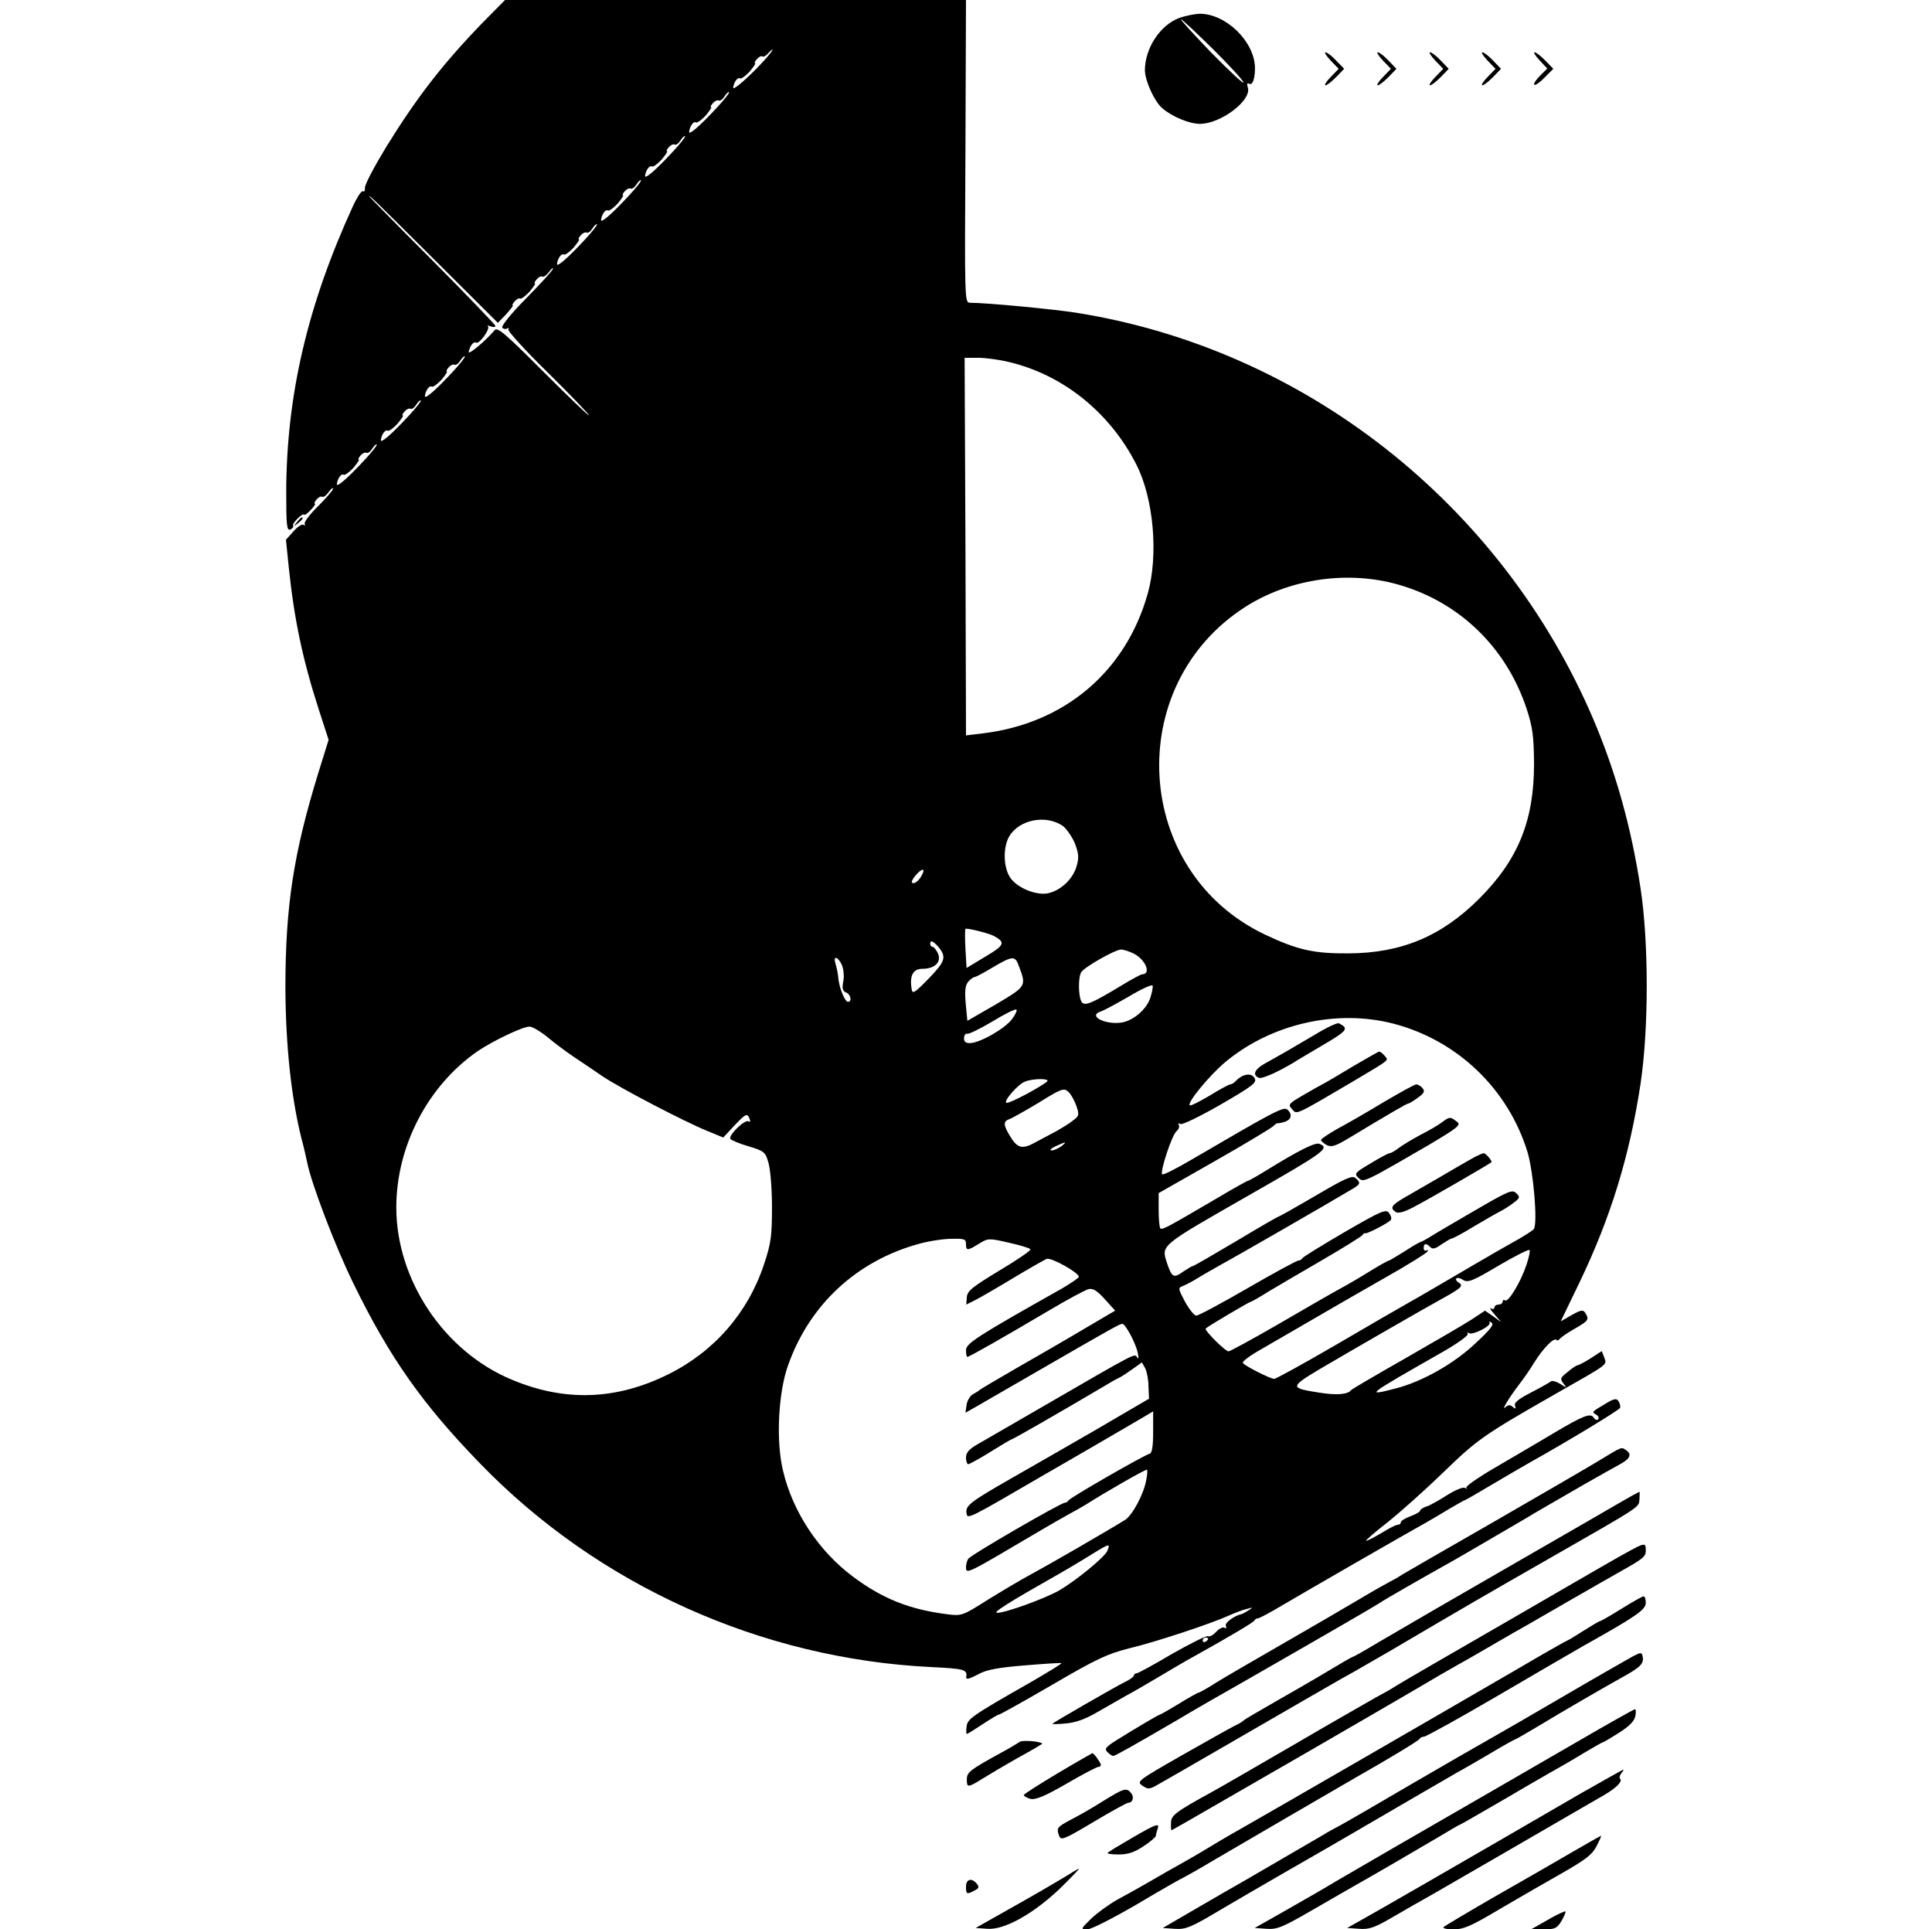 <?xml version="1.0" standalone="no"?>
<!DOCTYPE svg PUBLIC "-//W3C//DTD SVG 20010904//EN"
 "http://www.w3.org/TR/2001/REC-SVG-20010904/DTD/svg10.dtd">
<svg version="1.0" xmlns="http://www.w3.org/2000/svg"
 width="702pt" height="701pt" viewBox="0 0 702 701"
 preserveAspectRatio="xMidYMid meet">

<g transform="translate(0,701) scale(0.1,-0.1)"
fill="#000000" stroke="none">
<path d="M1754 6928 c-146 -151 -239 -271 -352 -454 -43 -71 -78 -137 -76
-147 1 -9 -2 -15 -7 -12 -5 4 -22 -22 -38 -57 -164 -359 -240 -685 -241 -1035
0 -122 2 -142 15 -137 8 4 13 10 10 14 -5 8 35 48 40 40 2 -3 13 5 25 18 11
12 18 22 14 22 -3 0 -1 7 6 15 7 8 16 13 20 10 5 -3 16 5 24 17 9 12 16 18 16
12 0 -5 -25 -34 -55 -64 -30 -29 -51 -58 -48 -63 3 -6 2 -7 -4 -4 -6 4 -22 -7
-37 -24 l-27 -30 10 -98 c20 -193 51 -338 109 -518 l36 -111 -37 -119 c-90
-292 -120 -484 -120 -783 1 -208 21 -396 58 -545 9 -33 18 -73 21 -88 15 -77
103 -308 169 -442 131 -268 251 -438 460 -653 428 -442 1021 -709 1638 -739
120 -6 132 -9 128 -35 -2 -12 8 -10 48 11 25 14 74 23 165 30 71 6 131 10 133
8 1 -2 -48 -32 -110 -68 -216 -123 -232 -134 -235 -163 -2 -14 -1 -26 1 -26 3
0 28 16 57 35 29 19 55 35 59 35 4 0 92 49 195 109 161 94 200 112 279 132 96
23 293 88 362 119 22 10 51 21 65 24 23 7 24 6 5 -6 -11 -7 -22 -13 -25 -13
-26 -6 -60 -31 -56 -42 4 -8 1 -11 -5 -7 -6 3 -19 -3 -30 -15 -11 -12 -24 -19
-29 -16 -6 3 -64 -26 -131 -64 -66 -39 -124 -71 -130 -71 -5 0 -9 -4 -9 -8 0
-4 -15 -15 -32 -23 -33 -16 -257 -145 -264 -152 -3 -2 19 -2 48 1 36 3 72 16
113 40 33 19 80 46 105 60 25 13 81 46 125 72 44 26 96 57 115 67 151 84 225
129 228 135 2 5 8 8 13 8 5 0 46 22 91 49 78 46 442 256 518 298 19 11 59 34
88 52 29 17 54 31 56 31 2 0 43 24 92 53 49 29 114 67 144 84 138 77 324 190
327 198 1 6 -1 16 -6 24 -7 11 -16 10 -47 -9 -52 -31 -51 -30 -34 -40 8 -5 11
-12 7 -17 -5 -4 -12 -1 -16 6 -12 18 -36 9 -149 -58 -53 -32 -148 -87 -209
-123 -62 -36 -109 -69 -105 -73 4 -5 1 -5 -5 -1 -7 4 -36 -8 -66 -27 -30 -19
-63 -38 -75 -41 -12 -4 -22 -11 -22 -15 0 -4 -16 -13 -35 -20 -19 -7 -35 -17
-35 -22 0 -5 -5 -9 -11 -9 -7 0 -34 -14 -61 -31 -28 -16 -52 -29 -54 -27 -2 2
34 33 79 68 45 36 136 117 202 181 124 120 145 135 415 289 188 107 179 100
169 128 l-9 23 -40 -26 c-22 -14 -43 -25 -47 -25 -5 -1 -21 -11 -37 -25 -27
-21 -28 -25 -15 -42 13 -17 13 -17 -12 -1 -15 9 -30 13 -35 8 -5 -4 -37 -22
-72 -40 -46 -24 -62 -37 -57 -48 4 -11 2 -12 -8 -4 -10 9 -17 8 -27 -1 -17
-15 14 36 50 83 15 19 40 55 55 80 32 51 71 91 80 82 3 -4 9 -2 13 4 4 5 28
22 55 37 50 29 52 33 37 57 -8 12 -15 11 -49 -8 l-40 -23 69 143 c113 236 181
457 221 720 30 200 30 514 0 711 -34 223 -90 422 -172 615 -335 783 -1051
1345 -1880 1476 -83 13 -325 36 -384 36 -20 0 -20 6 -17 550 l2 550 -838 0
-837 0 -81 -82z m1025 -135 c-53 -59 -118 -116 -115 -101 3 21 17 39 25 33 5
-2 20 9 35 25 14 17 23 30 20 30 -4 0 -1 7 6 15 7 8 16 13 20 10 4 -3 13 2 20
10 7 8 15 15 17 15 3 0 -10 -17 -28 -37z m-175 -175 c-62 -67 -103 -102 -100
-86 3 21 17 39 25 33 5 -2 20 9 35 25 14 17 23 30 20 30 -4 0 -1 7 6 15 7 8
16 12 21 10 5 -3 14 3 21 14 7 11 14 18 17 16 2 -3 -18 -28 -45 -57z m-160
-160 c-62 -67 -103 -102 -100 -86 3 21 17 39 25 33 5 -2 20 9 35 25 14 17 23
30 20 30 -4 0 -1 7 6 15 7 8 16 12 21 10 5 -3 14 3 21 14 7 11 14 18 17 16 2
-3 -18 -28 -45 -57z m-160 -160 c-62 -67 -103 -102 -100 -86 3 21 17 39 25 33
5 -2 20 9 35 25 14 17 23 30 20 30 -4 0 -1 7 6 15 7 8 16 12 21 10 5 -3 14 3
21 14 7 11 14 18 17 16 2 -3 -18 -28 -45 -57z m-702 -235 l227 -226 30 31 c16
18 27 32 24 32 -3 0 0 7 7 15 7 8 16 13 20 10 4 -2 19 9 34 25 14 17 23 30 20
30 -4 0 -1 7 6 15 7 8 16 13 20 10 5 -3 16 5 25 17 10 13 15 17 14 11 -2 -7
-46 -55 -97 -107 -52 -52 -91 -100 -87 -106 3 -5 11 -7 17 -4 6 4 8 3 5 -3 -3
-5 61 -76 144 -157 82 -81 149 -151 149 -155 0 -4 -74 67 -165 158 -141 141
-168 164 -178 151 -31 -37 -95 -91 -94 -79 4 22 18 40 27 34 11 -7 52 50 43
59 -4 4 0 4 10 0 9 -3 17 -3 17 2 0 4 -102 110 -227 236 -126 126 -229 231
-230 233 -7 13 28 -22 239 -232z m542 75 c-62 -67 -103 -102 -100 -86 3 21 17
39 25 33 5 -2 20 9 35 25 14 17 23 30 20 30 -4 0 -1 7 6 15 7 8 16 12 21 10 5
-3 14 3 21 14 7 11 14 18 17 16 2 -3 -18 -28 -45 -57z m-480 -480 c-62 -67
-103 -102 -100 -86 3 21 17 39 25 33 5 -2 20 9 35 25 14 17 23 30 20 30 -4 0
-1 7 6 15 7 8 16 12 21 10 5 -3 14 3 21 14 7 11 14 18 17 16 2 -3 -18 -28 -45
-57z m2025 36 c195 -47 365 -184 460 -372 63 -123 81 -330 41 -470 -80 -283
-303 -472 -602 -507 l-58 -7 -2 686 -3 686 49 0 c28 0 79 -7 115 -16z m-2185
-196 c-62 -67 -103 -102 -100 -86 3 21 17 39 25 33 5 -2 20 9 35 25 14 17 23
30 20 30 -4 0 -1 7 6 15 7 8 16 12 21 10 5 -3 14 3 21 14 7 11 14 18 17 16 2
-3 -18 -28 -45 -57z m-160 -160 c-62 -67 -103 -102 -100 -86 3 21 17 39 25 33
5 -2 20 9 35 25 14 17 23 30 20 30 -4 0 -1 7 6 15 7 8 16 12 21 10 5 -3 14 3
21 14 7 11 14 18 17 16 2 -3 -18 -28 -45 -57z m3738 -447 c231 -59 409 -227
485 -456 22 -68 26 -98 27 -200 0 -207 -58 -349 -199 -490 -137 -137 -283
-198 -475 -199 -127 -1 -187 13 -305 69 -478 228 -517 904 -70 1190 155 99
358 131 537 86z m-1200 -882 c14 -11 34 -40 44 -64 14 -38 15 -52 5 -85 -14
-46 -59 -87 -105 -96 -47 -8 -120 25 -140 65 -21 40 -20 106 1 142 37 62 134
80 195 38z m-512 -178 c-11 -22 -29 -35 -36 -28 -7 6 27 47 39 47 4 0 3 -9 -3
-19z m260 -221 c45 -24 41 -34 -30 -76 l-68 -41 -4 69 c-2 38 -2 71 0 73 5 4
82 -15 102 -25z m-199 -42 c29 -36 23 -52 -38 -115 -53 -54 -58 -56 -61 -34
-7 47 6 71 40 71 45 0 70 25 56 56 -6 13 -15 24 -20 24 -4 0 -8 5 -8 10 0 16
10 12 31 -12z m709 -23 c43 -22 64 -75 30 -75 -4 0 -38 -18 -74 -40 -109 -66
-135 -77 -146 -60 -12 19 -13 91 -1 108 12 19 122 81 144 82 10 0 31 -7 47
-15z m-1061 -41 c6 -15 9 -41 5 -60 -5 -26 -2 -35 10 -40 17 -6 23 -34 7 -34
-11 0 -32 51 -35 87 -1 15 -6 38 -10 51 -10 31 8 28 23 -4z m642 -1 c29 -77
30 -75 -82 -142 l-104 -60 -6 62 c-4 47 -2 66 9 80 8 9 19 17 23 17 5 0 34 16
66 35 71 42 81 43 94 8z m479 -118 c-14 -42 -60 -82 -103 -90 -60 -10 -127 24
-77 40 12 4 58 29 103 55 45 27 83 44 85 39 2 -5 -2 -24 -8 -44z m-503 -78
c-26 -35 -118 -87 -153 -87 -16 0 -22 6 -21 19 0 10 6 17 12 15 5 -2 46 18 90
44 44 27 84 47 88 44 4 -2 -3 -18 -16 -35z m1385 -16 c232 -60 417 -236 488
-466 22 -73 38 -261 23 -281 -4 -5 -39 -28 -78 -49 -38 -22 -78 -44 -87 -50
-9 -5 -29 -17 -45 -26 -15 -9 -68 -40 -118 -69 -49 -29 -110 -64 -135 -78 -25
-14 -141 -81 -257 -149 -117 -68 -217 -123 -223 -123 -14 0 -107 47 -114 58
-3 5 25 26 62 47 131 76 287 166 302 175 8 5 79 45 157 90 78 44 145 86 149
92 4 6 3 8 -3 5 -5 -3 -10 0 -10 8 0 18 9 19 24 4 9 -9 19 -6 41 10 17 11 33
21 37 21 4 0 40 19 79 43 39 23 82 48 96 55 14 7 36 21 50 32 23 17 24 21 9
35 -14 14 -28 8 -155 -66 -76 -44 -149 -87 -161 -95 -13 -8 -26 -15 -30 -16
-5 -1 -31 -16 -60 -35 -29 -18 -54 -33 -56 -33 -3 0 -34 -17 -68 -38 -35 -22
-85 -51 -111 -65 -26 -14 -125 -71 -221 -127 -95 -55 -178 -100 -183 -100 -12
0 -90 78 -83 83 9 9 159 97 163 97 3 0 33 17 68 39 35 21 124 73 198 116 74
43 138 83 141 88 3 5 8 8 10 6 6 -3 87 39 93 49 3 5 0 16 -7 25 -11 15 -29 7
-162 -70 -82 -48 -151 -90 -153 -95 -2 -4 -9 -8 -14 -8 -6 0 -89 -45 -184
-100 -95 -55 -179 -100 -187 -100 -8 0 -26 23 -41 50 -25 47 -26 51 -9 57 10
4 34 16 53 28 19 12 60 35 90 52 50 27 387 221 467 269 37 21 39 26 18 44 -12
10 -37 -1 -144 -64 -72 -42 -132 -76 -135 -76 -2 0 -72 -40 -155 -90 -83 -49
-153 -90 -157 -90 -3 0 -19 -10 -36 -21 -33 -24 -40 -20 -57 30 -22 68 -30 61
295 247 277 158 298 173 258 188 -15 6 -72 -22 -192 -96 -34 -21 -64 -38 -67
-38 -3 0 -53 -28 -112 -63 -181 -106 -200 -117 -207 -110 -3 3 -6 34 -6 67 l0
61 202 115 c111 63 207 121 214 128 7 7 15 12 16 11 2 -1 13 1 26 5 25 8 29
28 9 45 -14 11 -54 -11 -345 -181 -56 -33 -105 -58 -109 -55 -9 9 35 143 52
157 8 7 12 17 8 23 -3 6 -1 7 6 3 6 -4 70 27 145 70 119 69 133 80 125 96 -11
21 -42 17 -67 -8 -7 -8 -17 -14 -22 -14 -4 0 -38 -18 -75 -41 -37 -22 -69 -38
-72 -35 -10 10 71 108 129 157 167 139 403 193 610 140z m-3073 -49 c25 -21
69 -54 96 -72 28 -19 75 -50 105 -71 64 -43 300 -166 382 -199 l56 -23 39 42
c44 46 48 48 57 25 3 -9 2 -12 -5 -8 -13 7 -73 -51 -65 -64 3 -5 32 -17 66
-27 57 -17 61 -21 72 -59 7 -23 13 -94 13 -161 0 -106 -3 -131 -29 -209 -58
-175 -180 -316 -347 -399 -189 -94 -376 -101 -569 -20 -246 102 -420 362 -420
626 0 223 115 443 296 568 55 37 163 89 188 89 10 0 39 -17 65 -38z m1816
-161 c-19 -18 -138 -82 -148 -78 -13 4 41 67 67 77 29 12 92 12 81 1z m106
-89 c11 -32 10 -37 -12 -53 -13 -11 -40 -27 -59 -38 -19 -10 -54 -29 -77 -41
-48 -27 -66 -23 -93 22 -25 41 -25 54 -2 62 9 3 57 30 107 60 82 51 91 54 107
39 9 -8 22 -31 29 -51z m-55 -147 c-11 -8 -27 -15 -35 -15 -9 1 -2 7 14 15 39
18 44 18 21 0z m-346 -355 c0 -25 5 -25 47 1 33 20 35 21 108 4 41 -9 77 -20
79 -24 3 -4 -48 -39 -112 -77 -99 -60 -117 -74 -119 -97 l-2 -27 32 16 c18 9
80 45 138 80 58 35 113 66 122 70 17 6 117 -50 117 -65 0 -4 -28 -23 -62 -43
-309 -174 -348 -199 -348 -224 0 -13 2 -24 5 -24 7 0 128 69 294 167 69 41
134 76 146 79 16 4 31 -5 59 -36 l38 -42 -114 -67 c-62 -37 -171 -100 -243
-141 -71 -41 -132 -77 -135 -80 -3 -3 -14 -10 -25 -16 -11 -6 -21 -24 -23 -39
l-4 -28 44 25 c24 14 120 69 213 123 277 160 304 175 313 175 11 0 48 -68 56
-105 4 -19 3 -25 -2 -17 -10 15 5 23 -342 -178 -107 -62 -214 -124 -237 -137
-32 -18 -43 -31 -43 -49 0 -13 4 -24 8 -24 4 0 41 20 81 45 40 25 74 45 76 45
5 0 179 100 360 207 11 7 27 15 35 19 8 4 29 18 47 31 l32 23 12 -21 c6 -12
12 -42 12 -66 l2 -45 -195 -114 c-107 -62 -247 -142 -310 -178 -145 -83 -163
-97 -158 -124 3 -23 3 -23 288 143 30 17 114 66 185 107 72 42 147 86 168 98
l37 22 0 -75 c0 -52 -4 -77 -13 -79 -20 -5 -292 -161 -295 -170 -2 -4 -8 -8
-13 -8 -14 0 -343 -190 -351 -204 -4 -6 -8 -19 -8 -30 0 -27 3 -25 255 124 44
26 98 57 120 69 22 12 49 27 60 34 74 47 214 127 222 127 3 0 2 -17 -2 -37 -9
-52 -51 -130 -78 -146 -68 -42 -281 -165 -337 -195 -36 -19 -108 -62 -160 -94
-93 -59 -96 -60 -149 -53 -135 17 -234 56 -341 136 -125 93 -220 236 -255 386
-26 107 -17 283 18 381 78 222 250 381 477 443 36 10 89 18 118 18 46 1 52 -1
52 -19z m2036 -77 c-21 -62 -65 -135 -77 -128 -5 4 -9 1 -9 -4 0 -6 -7 -11
-15 -11 -8 0 -15 -5 -15 -11 0 -5 -6 -7 -12 -3 -7 4 -2 -6 12 -21 l25 -29 -29
21 -30 21 -50 -33 c-28 -18 -136 -81 -241 -141 -104 -59 -192 -111 -195 -114
-12 -17 -53 -20 -116 -10 -108 17 -108 20 2 86 114 67 388 225 454 261 61 34
68 42 50 53 -8 5 -12 12 -8 15 3 4 15 1 25 -6 17 -10 35 -3 129 53 60 35 111
61 112 56 2 -5 -3 -29 -12 -55z m-184 -283 c-79 -75 -193 -139 -288 -164 -116
-30 -114 -29 168 132 53 30 94 60 91 65 -3 6 -1 7 5 3 14 -8 84 28 74 39 -4 5
-1 4 7 0 11 -7 -2 -24 -57 -75z m-1338 -754 c-9 -23 -113 -108 -176 -145 -56
-31 -194 -81 -225 -81 -18 0 42 38 224 141 20 11 60 35 88 52 100 62 100 62
89 33z m366 -320 c0 -3 -4 -8 -10 -11 -5 -3 -10 -1 -10 4 0 6 5 11 10 11 6 0
10 -2 10 -4z"/>
<path d="M4780 3252 c-73 -43 -103 -61 -182 -105 -39 -21 -49 -43 -24 -53 12
-5 71 22 126 55 8 6 57 34 107 64 90 53 95 60 58 79 -5 3 -44 -15 -85 -40z"/>
<path d="M4915 3135 c-49 -30 -97 -58 -105 -62 -8 -4 -41 -22 -73 -41 -55 -32
-58 -35 -42 -52 18 -20 6 -26 230 106 129 77 121 70 106 88 -8 9 -16 16 -20
15 -3 0 -46 -25 -96 -54z"/>
<path d="M5030 3007 c-58 -35 -134 -79 -168 -97 -34 -19 -62 -38 -62 -42 0 -4
9 -12 20 -18 17 -9 31 -5 78 23 156 94 213 127 218 127 3 0 19 9 35 21 24 17
27 24 18 35 -6 8 -17 14 -23 14 -6 0 -58 -29 -116 -63z"/>
<path d="M5239 2932 c-13 -10 -49 -31 -79 -46 -30 -16 -66 -38 -79 -48 -13
-10 -27 -18 -32 -18 -4 0 -35 -16 -69 -37 -56 -33 -60 -37 -45 -52 14 -14 20
-13 73 14 31 17 112 63 180 103 113 67 122 75 105 87 -23 18 -26 18 -54 -3z"/>
<path d="M5360 2807 c-14 -8 -43 -24 -65 -37 -39 -23 -87 -51 -188 -109 -52
-30 -58 -40 -35 -55 11 -6 34 1 79 26 58 31 258 147 268 155 5 3 -20 33 -28
33 -3 0 -17 -6 -31 -13z"/>
<path d="M4286 6945 c-70 -25 -126 -110 -126 -191 1 -38 34 -112 63 -137 34
-30 98 -57 137 -57 76 0 189 86 174 132 -4 13 -2 18 4 14 13 -8 22 17 22 57
-1 96 -106 198 -202 197 -18 -1 -50 -7 -72 -15z m124 -116 c61 -61 110 -114
108 -119 -2 -4 -55 46 -119 111 -63 66 -112 119 -108 119 4 0 57 -50 119 -111z"/>
<path d="M4835 6790 l29 -30 -29 -30 c-16 -16 -24 -30 -19 -30 6 0 23 14 39
30 l29 30 -29 30 c-16 17 -33 30 -39 30 -5 0 3 -13 19 -30z"/>
<path d="M5025 6790 l29 -30 -29 -30 c-16 -16 -24 -30 -19 -30 6 0 23 14 39
30 l29 30 -29 30 c-16 17 -33 30 -39 30 -5 0 3 -13 19 -30z"/>
<path d="M5215 6790 l29 -30 -29 -30 c-16 -16 -24 -30 -19 -30 6 0 23 14 39
30 l29 30 -29 30 c-16 17 -33 30 -39 30 -5 0 3 -13 19 -30z"/>
<path d="M5405 6790 l29 -30 -29 -30 c-16 -16 -24 -30 -19 -30 6 0 23 14 39
30 l29 30 -29 30 c-16 17 -33 30 -39 30 -5 0 3 -13 19 -30z"/>
<path d="M5594 6791 l28 -30 -26 -26 c-15 -15 -25 -30 -21 -33 3 -3 20 8 37
26 l32 32 -29 30 c-16 16 -33 30 -39 30 -5 0 3 -13 18 -29z"/>
<path d="M1079 5113 c-13 -16 -12 -17 4 -4 16 13 21 21 13 21 -2 0 -10 -8 -17
-17z"/>
<path d="M5810 1703 c-41 -25 -212 -124 -380 -221 -168 -96 -318 -183 -335
-193 -16 -11 -37 -22 -45 -26 -8 -4 -58 -32 -110 -63 -52 -31 -176 -103 -275
-160 -99 -57 -208 -120 -242 -141 -34 -22 -65 -39 -68 -39 -3 0 -35 -18 -71
-40 -36 -22 -68 -40 -70 -40 -4 0 -79 -44 -156 -92 -41 -26 -46 -32 -34 -44 8
-8 17 -14 21 -14 6 0 57 28 242 136 50 30 149 87 220 127 335 192 471 271 503
291 32 21 157 92 239 138 33 18 134 77 281 163 30 18 71 42 90 53 19 11 80 46
135 78 55 31 116 66 135 76 34 19 40 35 17 50 -16 11 -13 12 -97 -39z"/>
<path d="M5880 1547 c-41 -24 -199 -115 -350 -202 -283 -163 -371 -214 -523
-303 -48 -29 -89 -52 -92 -52 -2 0 -44 -24 -92 -53 -48 -29 -135 -79 -193
-112 -58 -33 -107 -62 -110 -65 -3 -4 -18 -13 -35 -21 -16 -8 -103 -57 -193
-108 -159 -91 -163 -94 -141 -109 21 -14 25 -14 58 5 20 11 124 71 231 133
270 156 449 260 485 279 16 9 75 43 130 75 282 166 348 204 570 331 346 198
329 187 332 218 1 15 1 27 0 27 -1 0 -36 -19 -77 -43z"/>
<path d="M5905 1366 c-33 -18 -116 -66 -185 -106 -148 -86 -330 -191 -512
-296 -73 -42 -137 -80 -143 -84 -5 -4 -35 -21 -65 -37 -30 -17 -165 -94 -300
-173 -135 -78 -267 -155 -295 -170 -135 -74 -150 -86 -150 -113 -1 -15 0 -27
2 -27 1 0 85 48 185 106 101 58 230 133 288 166 235 136 290 168 405 235 66
39 138 81 160 93 22 12 69 39 105 60 36 21 81 47 100 58 19 10 105 60 190 109
85 49 176 101 201 115 80 45 89 52 89 75 0 29 -3 29 -75 -11z"/>
<path d="M5892 1165 c-40 -25 -75 -45 -78 -45 -3 0 -30 -16 -60 -35 -30 -19
-56 -35 -58 -35 -2 0 -82 -45 -177 -101 -308 -179 -876 -507 -999 -577 -25
-14 -79 -45 -120 -70 -41 -25 -93 -55 -115 -67 -22 -12 -69 -39 -105 -60 -36
-21 -90 -51 -120 -67 -30 -17 -73 -48 -95 -69 -39 -38 -39 -39 -14 -39 14 0
94 41 180 91 84 50 161 94 169 97 8 4 60 33 115 66 243 142 293 171 510 297
127 72 232 136 233 141 2 4 9 8 16 8 7 0 130 68 272 151 142 83 279 163 304
177 193 108 230 133 230 158 0 13 -3 24 -8 24 -4 0 -40 -20 -80 -45z"/>
<path d="M5935 993 c-16 -9 -127 -72 -245 -141 -118 -69 -244 -142 -280 -162
-36 -20 -162 -93 -281 -162 -119 -70 -235 -137 -259 -150 -23 -12 -50 -27 -59
-33 -17 -10 -216 -126 -287 -167 -22 -12 -99 -57 -170 -98 l-129 -75 42 -3
c43 -3 59 4 183 78 25 15 122 71 215 125 94 54 211 121 260 150 111 65 328
191 375 218 19 10 72 41 118 68 45 27 85 49 87 49 2 0 37 20 77 44 108 65 234
138 311 181 69 38 82 51 75 79 -3 13 -7 12 -33 -1z"/>
<path d="M5735 684 c-218 -126 -451 -261 -670 -387 -77 -45 -171 -99 -210
-122 -38 -23 -121 -71 -183 -106 l-113 -64 43 -3 c39 -3 59 6 168 69 69 40
141 81 160 92 52 29 215 124 298 173 40 24 74 44 76 44 2 0 66 37 142 81 77
45 159 93 184 107 25 14 78 44 117 68 40 24 75 44 78 44 2 0 29 16 59 35 36
23 55 42 58 60 3 14 2 25 -1 25 -3 0 -96 -52 -206 -116z"/>
<path d="M3705 681 c-6 -4 -35 -22 -65 -38 -115 -63 -127 -72 -127 -98 0 -31
3 -31 58 3 24 15 83 50 131 77 49 27 87 49 85 50 -10 9 -75 13 -82 6z"/>
<path d="M3843 567 c-67 -40 -122 -75 -123 -79 0 -4 11 -10 24 -14 19 -4 51 9
131 55 58 34 110 61 115 61 6 0 10 3 10 8 -1 8 -25 42 -31 42 -2 -1 -59 -33
-126 -73z"/>
<path d="M5744 494 c-446 -259 -745 -431 -794 -458 l-55 -31 43 -3 c37 -3 57
4 125 44 45 26 111 64 147 84 68 39 410 237 515 298 33 19 79 46 102 59 45 26
69 50 60 60 -4 3 -2 12 4 20 6 7 10 13 7 13 -2 0 -71 -39 -154 -86z"/>
<path d="M4005 464 c-38 -24 -89 -53 -113 -65 -51 -27 -54 -31 -44 -58 7 -19
14 -17 125 49 65 39 122 70 127 70 16 0 22 21 10 35 -17 21 -26 18 -105 -31z"/>
<path d="M4113 332 c-45 -26 -85 -50 -88 -54 -4 -3 14 -6 39 -6 33 0 57 7 91
30 25 16 45 34 45 38 0 5 3 15 6 24 9 24 -4 20 -93 -32z"/>
<path d="M5715 282 c-55 -32 -181 -105 -280 -161 -99 -57 -184 -108 -189 -112
-6 -5 9 -9 35 -9 38 0 65 12 174 77 72 42 174 101 229 132 78 45 102 63 117
93 11 21 18 38 17 38 -2 0 -48 -26 -103 -58z"/>
<path d="M3870 191 c-25 -15 -108 -64 -185 -107 l-140 -79 42 -3 c62 -5 167
54 263 145 41 40 73 73 70 73 -3 0 -25 -13 -50 -29z"/>
<path d="M3510 155 c0 -28 3 -29 31 -14 16 8 18 13 8 25 -18 22 -39 17 -39
-11z"/>
<path d="M5625 35 l-60 -34 45 -1 c40 0 48 4 64 31 10 17 16 32 14 34 -2 2
-31 -11 -63 -30z"/>
</g>
</svg>
